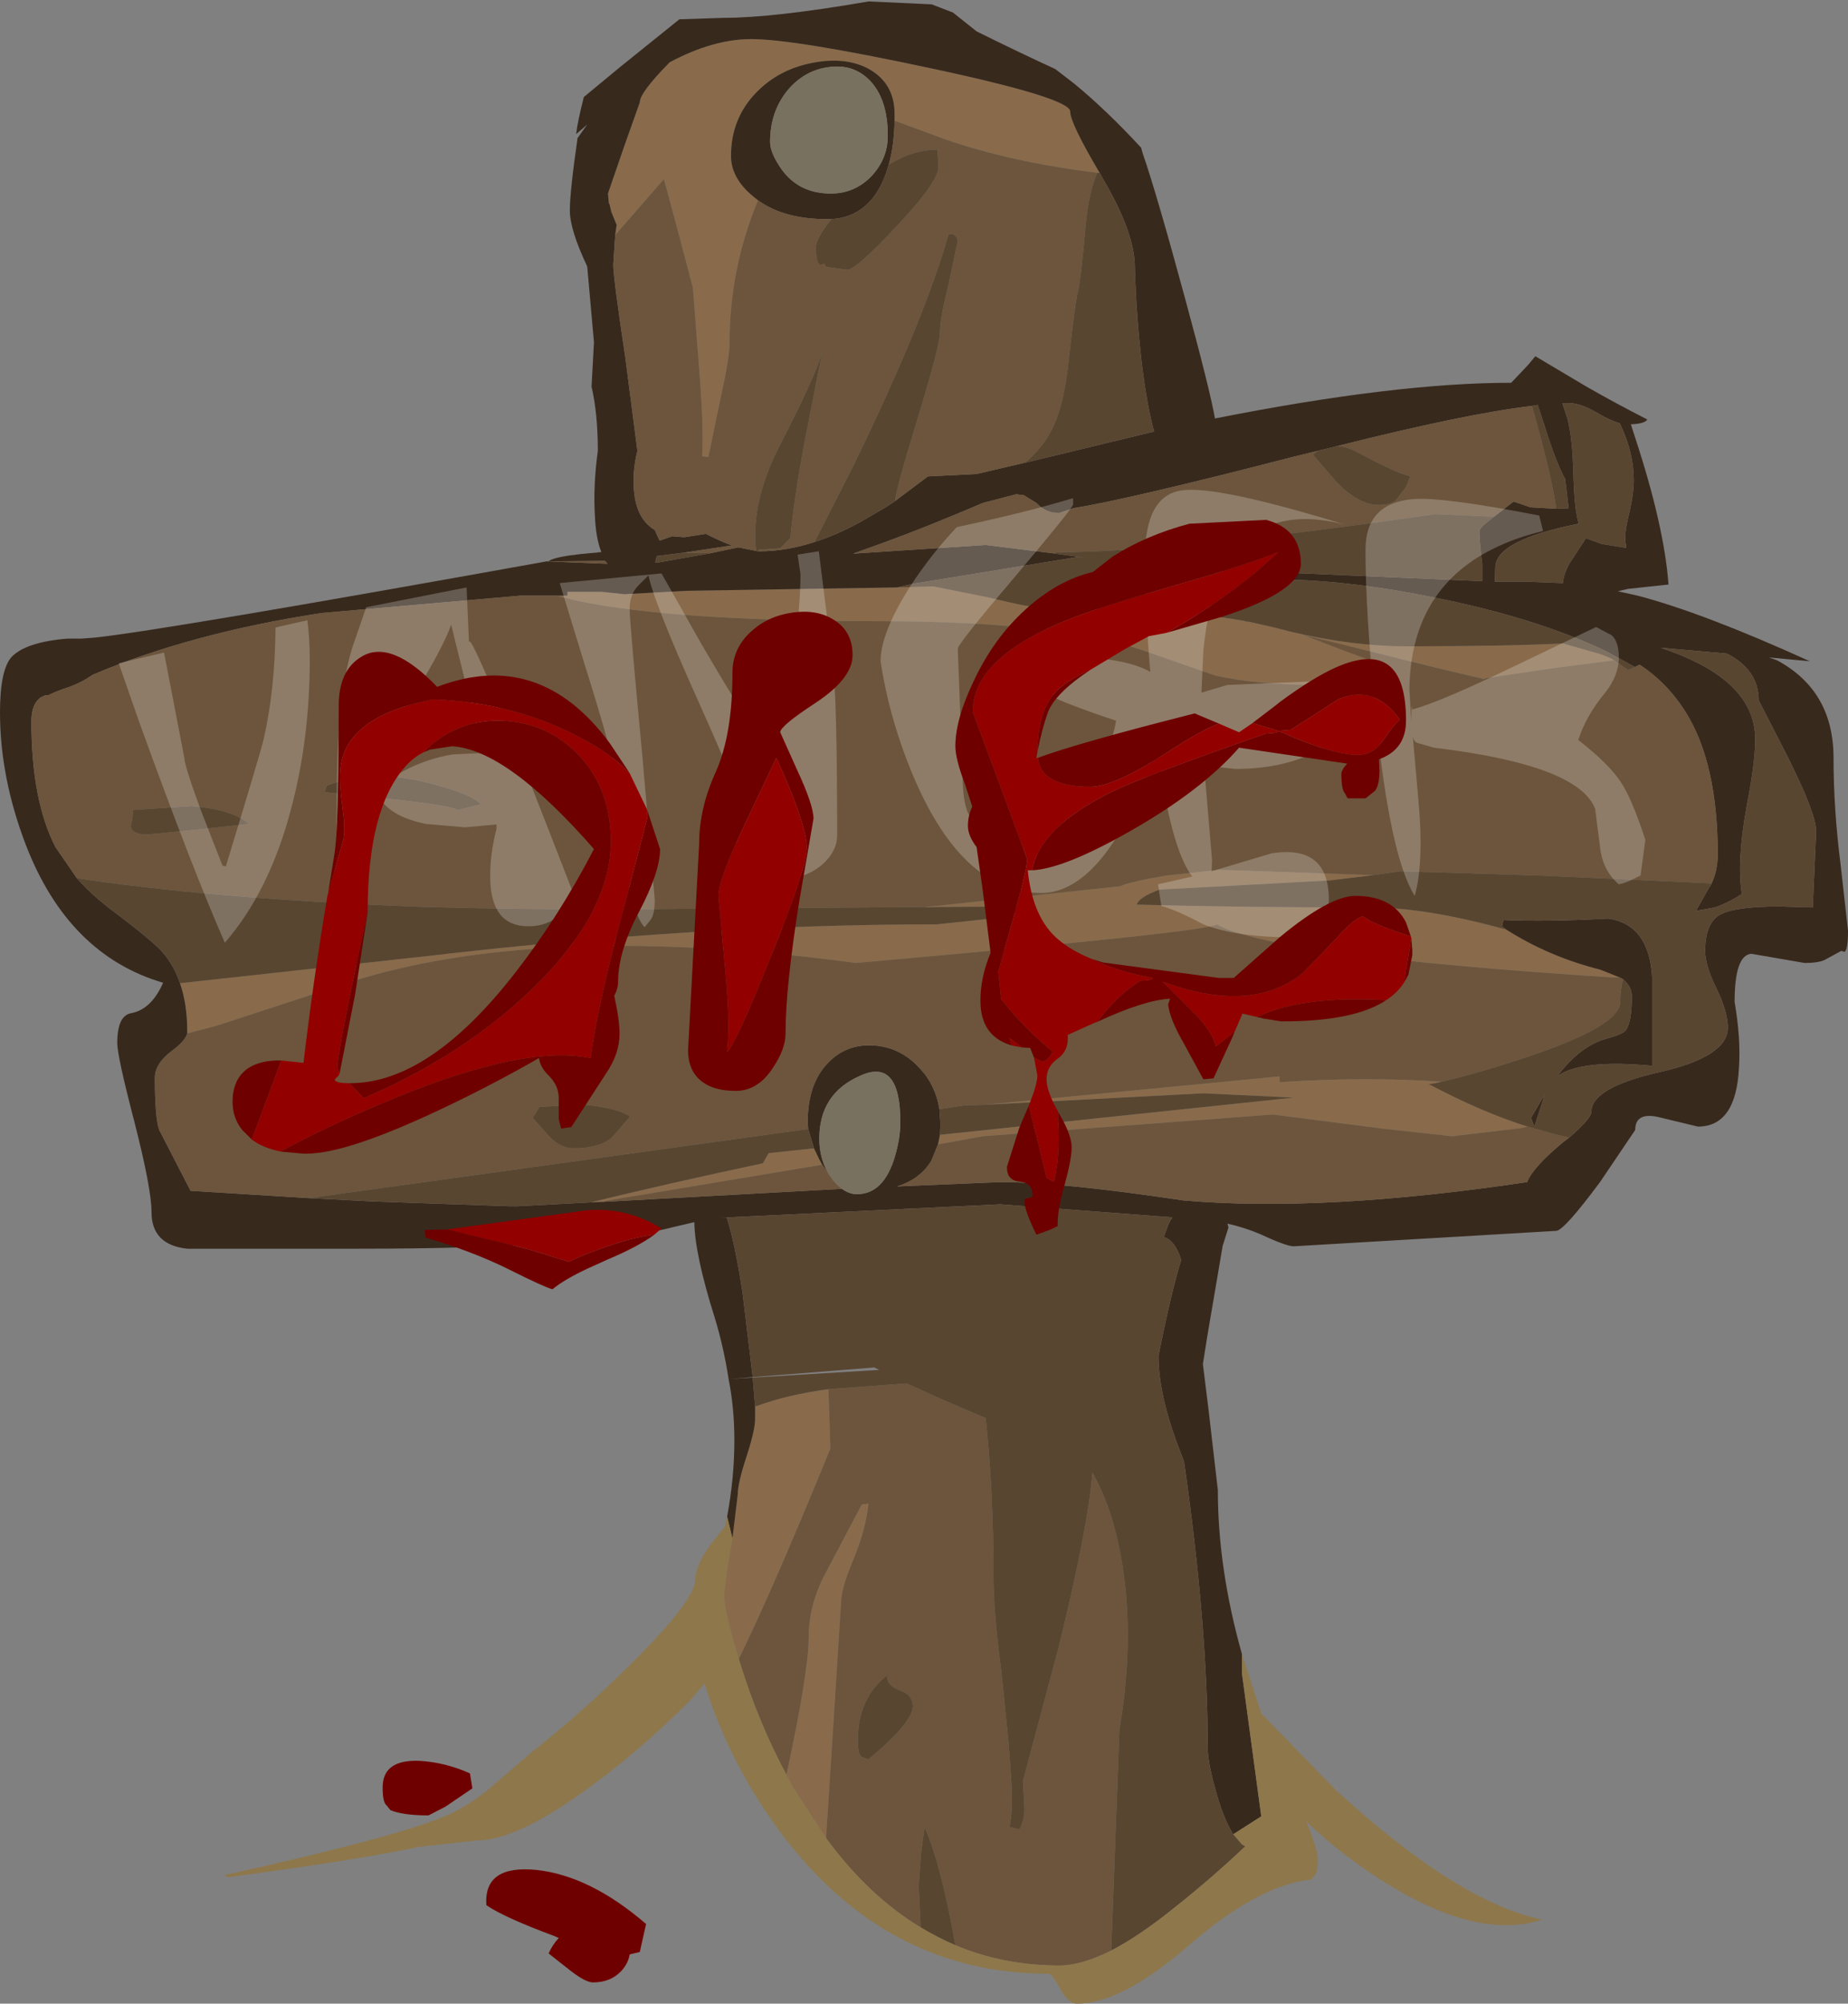 <?xml version="1.0" encoding="UTF-8" standalone="no"?>
<svg xmlns:ffdec="https://www.free-decompiler.com/flash" xmlns:xlink="http://www.w3.org/1999/xlink" ffdec:objectType="frame" height="207.55px" width="191.5px" xmlns="http://www.w3.org/2000/svg">
  <rect width="100%" height="100%" fill="#808080" stroke="none"/>
  <g transform="matrix(1.0, 0.0, 0.0, 1.0, 37.05, 113.5)">
    <use ffdec:characterId="317" height="207.55" transform="matrix(1.0, 0.0, 0.0, 1.0, -37.05, -113.5)" width="191.5" xlink:href="#shape0"/>
    <use ffdec:characterId="319" height="151.8" transform="matrix(1.0, 0.0, 0.0, 1.0, -12.95, -59.95)" width="122.25" xlink:href="#sprite0"/>
  </g>
  <defs>
    <g id="shape0" transform="matrix(1.0, 0.0, 0.0, 1.0, 37.05, 113.5)">
      <path d="M26.7 -89.15 L26.85 -90.2 26.3 -91.55 26.1 -92.4 26.05 -92.4 25.95 -93.45 27.6 -98.25 29.25 -102.9 Q29.25 -103.9 32.3 -107.0 L32.35 -107.05 Q36.85 -109.45 40.8 -109.45 45.25 -109.45 59.3 -106.45 73.85 -103.35 73.85 -101.95 73.85 -100.75 76.9 -95.6 L76.65 -95.6 Q67.75 -96.7 60.95 -99.05 L55.65 -101.0 55.65 -101.7 Q55.65 -104.85 53.0 -106.35 50.6 -107.65 47.2 -107.0 43.7 -106.35 41.35 -103.95 38.7 -101.25 38.7 -97.35 38.7 -95.05 41.0 -93.15 L41.5 -92.75 Q38.55 -85.65 38.55 -77.95 38.55 -76.45 37.65 -72.4 L36.35 -66.15 35.7 -66.25 Q35.9 -69.35 35.35 -75.95 L34.75 -83.7 32.75 -91.25 31.75 -94.95 31.05 -94.15 26.7 -89.15 M55.9 -52.65 L55.8 -52.65 57.6 -52.7 59.35 -52.75 59.7 -52.75 65.45 -51.6 Q69.9 -50.5 71.25 -50.5 84.35 -50.5 91.8 -49.2 L92.2 -49.1 92.35 -49.1 95.0 -48.5 96.75 -48.05 Q103.15 -46.55 108.65 -46.55 119.05 -46.55 124.9 -46.85 L128.75 -45.75 129.05 -45.65 130.0 -45.25 130.2 -45.1 124.0 -44.3 123.65 -44.25 116.9 -43.25 116.7 -43.15 112.95 -44.05 112.7 -44.1 99.0 -47.5 98.3 -47.65 97.95 -47.75 Q102.1 -46.1 106.75 -44.45 106.5 -43.65 103.95 -43.1 L99.6 -42.55 Q93.0 -42.55 88.8 -43.55 L82.2 -45.85 Q73.1 -49.15 54.25 -49.15 31.05 -49.15 21.35 -51.6 L20.65 -51.8 21.75 -51.8 21.75 -52.2 25.25 -52.2 27.65 -51.95 34.15 -52.3 55.9 -52.65 M59.0 -19.55 L79.05 -21.7 Q79.95 -22.15 83.75 -22.8 L89.3 -23.4 105.25 -22.85 104.5 -22.75 100.75 -22.3 83.1 -21.35 Q80.95 -20.55 80.75 -19.8 91.0 -19.5 104.95 -19.5 110.75 -19.5 119.05 -17.2 123.45 -14.4 128.8 -13.05 L130.8 -12.25 130.0 -12.25 Q94.6 -14.55 89.05 -17.75 87.95 -16.95 51.65 -13.75 19.85 -18.0 0.1 -12.05 L-14.6 -7.25 -17.65 -6.45 -17.65 -6.7 Q-17.65 -9.5 -18.4 -11.65 L7.55 -14.5 Q35.45 -17.75 60.05 -17.75 L65.7 -18.35 Q69.55 -19.1 69.55 -19.6 L68.5 -19.6 60.15 -19.55 58.8 -19.5 59.0 -19.55 M64.85 0.95 L95.55 -2.0 95.55 -1.4 Q104.4 -2.0 112.35 -1.45 L111.7 -1.3 111.0 -1.2 Q116.6 1.75 121.25 3.2 L120.65 3.35 113.4 4.2 106.15 3.4 94.85 1.95 64.8 4.2 60.15 5.05 60.35 4.05 97.0 0.2 87.65 -0.25 64.85 0.95 M41.2 32.2 Q44.6 30.95 48.8 30.4 L49.0 36.55 Q43.0 51.25 39.5 58.35 38.0 53.45 38.0 51.85 38.0 50.7 38.7 46.6 L38.85 45.85 39.4 41.3 Q39.4 40.15 40.3 37.4 41.2 34.65 41.2 33.45 L41.2 32.2 M25.35 11.0 L24.15 11.05 Q31.9 9.15 42.0 7.0 L42.6 5.95 47.3 5.45 47.85 6.6 48.15 7.15 25.95 10.85 25.35 11.0 M44.45 70.35 Q46.75 59.6 46.75 56.15 46.75 52.7 48.5 49.45 L52.25 42.35 52.95 42.25 Q52.65 45.05 51.3 48.25 50.1 51.1 50.1 52.6 L49.15 67.6 48.55 76.9 45.25 71.85 45.15 71.7 44.6 70.65 44.45 70.35" fill="#896b4b" fill-rule="evenodd" stroke="none"/>
      <path d="M25.25 -56.35 Q24.7 -57.75 24.6 -60.0 24.4 -63.1 24.9 -66.8 24.9 -70.65 24.25 -73.45 L24.5 -78.05 23.8 -85.9 Q22.0 -89.7 22.0 -91.7 22.0 -93.65 22.8 -99.2 L23.8 -100.6 22.65 -99.6 Q22.8 -100.9 23.45 -103.45 L27.2 -106.55 33.35 -111.5 37.9 -111.65 Q43.1 -111.65 52.95 -113.35 L59.5 -113.05 61.7 -112.2 64.15 -110.25 Q68.8 -107.95 72.3 -106.35 L74.25 -104.85 Q77.6 -102.1 81.2 -98.2 L81.35 -97.65 Q82.75 -93.65 85.75 -82.6 88.35 -73.05 88.85 -70.15 107.5 -73.85 119.55 -73.85 L121.3 -75.7 122.05 -76.6 127.35 -73.45 Q130.5 -71.65 133.65 -70.05 133.4 -69.6 131.95 -69.55 L132.35 -68.3 Q135.4 -59.05 135.85 -52.95 L131.65 -52.5 130.6 -52.25 132.65 -51.8 Q139.5 -50.0 150.5 -45.0 L146.25 -45.4 147.1 -45.1 Q152.95 -41.95 152.95 -35.0 152.95 -29.65 153.7 -23.8 L154.45 -17.1 Q154.45 -15.15 154.1 -14.9 L153.75 -15.0 152.1 -14.1 Q151.45 -13.75 149.95 -13.75 L144.45 -14.7 Q142.7 -14.6 142.7 -9.7 143.35 -5.95 143.15 -2.9 142.85 3.2 138.9 3.2 L134.75 2.2 Q132.4 1.7 132.4 3.55 L128.75 8.95 Q125.0 14.0 124.2 14.0 L110.6 14.8 97.0 15.6 Q96.25 15.6 93.45 14.3 91.9 13.65 90.15 13.25 L90.25 13.65 89.65 15.55 88.05 24.95 87.6 27.8 88.2 32.65 89.15 40.85 Q89.15 49.0 91.65 57.85 L91.65 59.85 93.65 74.65 90.75 76.5 Q89.9 75.2 89.15 72.75 88.1 69.2 88.1 67.55 88.1 55.0 85.65 37.9 L84.85 35.8 Q83.0 30.7 83.0 26.95 84.25 20.65 85.35 17.0 84.7 14.95 83.55 14.65 L83.85 13.8 Q84.1 13.05 84.45 12.6 L66.6 11.25 37.45 12.65 38.25 12.6 Q39.1 15.2 39.9 20.45 L40.95 29.15 38.45 29.35 40.95 29.2 41.2 32.2 41.2 33.45 Q41.2 34.65 40.3 37.4 39.4 40.15 39.4 41.3 L38.85 45.85 38.3 43.6 Q39.05 39.55 39.05 35.7 39.05 32.35 38.45 29.35 37.95 26.05 37.0 22.95 34.95 16.45 34.9 13.1 L32.75 13.6 Q24.2 15.85 0.0 15.85 L-17.65 15.85 Q-21.35 15.45 -21.35 12.05 -21.35 9.65 -23.1 2.8 -24.9 -4.1 -24.9 -5.45 -24.9 -8.3 -23.45 -8.55 -21.35 -8.95 -20.15 -11.7 -30.0 -14.6 -34.4 -26.05 -37.05 -33.0 -37.05 -39.7 -37.05 -44.1 -35.85 -45.45 -34.35 -47.0 -30.05 -47.35 L-28.6 -47.35 -27.25 -47.45 Q-19.85 -48.25 19.6 -55.35 L25.9 -55.1 25.65 -55.4 19.8 -55.35 19.85 -55.4 Q20.4 -55.8 23.05 -56.1 L24.65 -56.25 25.25 -56.3 25.25 -56.35 M76.9 -95.6 Q73.85 -100.75 73.85 -101.95 73.85 -103.35 59.3 -106.45 45.25 -109.45 40.8 -109.45 36.85 -109.45 32.35 -107.05 L32.3 -107.0 Q29.25 -103.9 29.25 -102.9 L27.6 -98.25 25.95 -93.45 26.05 -92.4 26.1 -92.4 26.3 -91.55 26.85 -90.2 26.7 -89.15 26.5 -86.1 Q26.5 -84.75 27.75 -76.45 L29.0 -66.8 Q28.4 -64.4 28.7 -62.2 29.05 -59.65 30.8 -58.6 L31.3 -57.5 32.6 -57.95 33.85 -57.85 36.1 -58.2 Q37.55 -57.45 38.8 -57.0 L33.8 -56.25 31.0 -55.9 30.85 -55.25 31.25 -55.25 36.6 -56.2 39.45 -56.8 41.5 -56.4 41.7 -56.4 Q44.4 -56.4 47.35 -57.35 49.7 -58.1 52.15 -59.45 L54.8 -61.0 55.7 -61.6 59.1 -64.15 64.15 -64.4 70.35 -65.85 82.55 -68.8 Q81.85 -71.25 81.3 -75.6 80.7 -80.6 80.55 -85.8 80.55 -89.4 77.2 -95.05 L76.9 -95.6 M41.5 -92.75 L41.0 -93.15 Q38.7 -95.05 38.7 -97.35 38.7 -101.25 41.35 -103.95 43.7 -106.35 47.2 -107.0 50.6 -107.65 53.0 -106.35 55.65 -104.85 55.65 -101.7 L55.65 -101.0 Q55.6 -98.45 55.05 -96.45 L54.8 -95.65 Q53.2 -91.05 49.1 -90.8 L48.65 -90.8 Q44.2 -90.8 41.5 -92.75 M48.85 -106.55 Q46.4 -106.25 44.65 -104.25 42.75 -102.0 42.75 -98.8 42.75 -97.65 43.95 -95.95 45.75 -93.45 49.05 -93.45 51.55 -93.45 53.3 -95.3 54.95 -97.1 54.95 -99.45 54.95 -103.25 53.05 -105.2 51.35 -106.9 48.85 -106.55 M99.5 -66.8 L96.85 -66.15 Q80.0 -61.8 74.15 -60.85 L72.7 -60.35 Q71.35 -60.35 70.45 -61.3 L70.35 -61.4 69.45 -61.95 69.05 -62.2 68.25 -62.3 64.8 -61.4 Q58.95 -58.9 54.55 -57.3 L51.35 -56.15 65.1 -57.05 71.95 -56.2 73.05 -56.05 75.25 -55.75 74.6 -55.8 57.7 -53.05 55.9 -52.65 34.15 -52.3 27.65 -51.95 25.25 -52.2 21.75 -52.2 21.75 -51.8 20.65 -51.8 16.9 -51.8 -3.7 -50.0 Q-17.2 -47.95 -27.45 -43.6 -28.8 -42.65 -30.45 -42.15 L-31.25 -41.85 -32.15 -41.45 -32.3 -41.5 -32.85 -41.25 Q-33.8 -40.55 -33.8 -38.8 -33.8 -30.6 -31.3 -25.75 L-29.1 -22.55 Q-27.7 -20.95 -25.7 -19.4 -21.1 -15.95 -20.15 -14.8 -19.0 -13.45 -18.4 -11.65 -17.65 -9.5 -17.65 -6.7 L-17.65 -6.45 Q-17.85 -5.65 -19.3 -4.6 -21.0 -3.3 -21.0 -1.85 -21.0 2.3 -20.55 3.55 L-17.3 9.85 -5.2 10.6 1.55 10.95 15.75 11.45 16.6 11.45 24.15 11.05 25.35 11.0 50.2 9.65 Q50.95 10.2 51.75 10.2 54.55 10.2 55.7 6.25 56.25 4.35 56.25 2.75 56.25 -4.0 52.05 -2.05 47.85 -0.2 47.85 4.45 47.85 6.4 48.75 8.0 L48.15 7.15 47.85 6.6 47.3 5.45 46.7 3.45 46.65 2.75 Q46.65 -1.3 48.8 -3.45 50.7 -5.4 53.55 -5.2 56.3 -5.0 58.25 -2.85 59.9 -1.1 60.3 1.4 L60.4 2.95 60.35 4.05 60.15 5.05 59.45 6.75 Q58.3 8.65 55.9 9.4 L66.6 8.95 Q72.9 8.95 85.6 10.85 100.05 12.1 121.2 8.95 121.8 7.4 124.95 4.8 L125.55 4.35 Q127.85 2.35 127.85 1.7 127.85 -0.85 134.95 -2.45 142.0 -4.05 142.0 -7.05 142.0 -8.25 141.3 -10.05 L140.85 -11.05 Q139.65 -13.45 139.65 -15.0 139.65 -17.8 141.1 -18.7 142.6 -19.6 147.35 -19.6 L150.8 -19.5 151.15 -27.4 Q151.15 -29.2 148.2 -35.1 L145.2 -40.95 Q145.2 -44.1 141.9 -45.8 L135.05 -46.4 Q143.95 -43.45 144.75 -38.05 145.1 -35.85 143.95 -30.0 142.9 -24.2 143.45 -20.9 142.1 -20.0 140.65 -19.5 L138.7 -19.15 140.05 -21.55 140.2 -21.75 Q140.95 -23.2 140.95 -25.0 140.95 -34.4 137.65 -39.7 135.75 -42.75 132.85 -44.65 L132.45 -44.45 132.4 -44.4 129.35 -46.05 Q122.05 -49.55 111.1 -51.7 103.05 -53.3 96.65 -53.45 L95.9 -54.2 96.85 -54.15 116.55 -53.3 116.55 -55.1 Q116.25 -57.4 116.25 -58.45 116.25 -58.8 117.1 -59.45 L117.8 -60.0 119.8 -61.55 121.55 -60.95 124.2 -60.8 125.5 -60.85 125.15 -63.85 Q124.15 -65.7 123.05 -69.25 L122.3 -71.55 121.7 -71.45 Q114.85 -70.65 101.55 -67.3 L99.5 -66.8 M130.8 -12.25 L128.8 -13.05 Q123.45 -14.4 119.05 -17.2 L118.6 -17.55 118.75 -18.2 Q123.1 -18.0 129.6 -18.35 133.8 -17.75 134.15 -12.35 L134.15 -11.9 134.15 -3.1 Q126.75 -3.8 124.3 -2.0 126.75 -5.2 129.4 -5.9 131.05 -6.35 131.4 -6.75 132.05 -7.55 132.05 -10.3 132.05 -11.3 131.15 -12.05 L130.8 -12.25 M125.45 -71.75 L124.85 -71.75 125.4 -70.05 Q125.9 -68.1 126.0 -64.25 126.1 -60.65 126.55 -59.25 117.9 -57.55 117.9 -54.7 L117.85 -53.25 121.0 -53.25 124.9 -53.1 Q125.0 -54.1 125.6 -55.15 L127.3 -57.75 128.95 -57.15 131.45 -56.75 131.45 -57.05 Q131.2 -57.85 131.65 -59.8 132.25 -62.2 132.25 -63.75 132.25 -66.65 130.8 -69.65 129.8 -69.95 128.6 -70.65 126.8 -71.75 125.45 -71.75 M122.7 0.9 L121.95 3.2 121.6 2.3 123.0 -0.1 122.7 0.9" fill="#38291d" fill-rule="evenodd" stroke="none"/>
      <path d="M48.85 -106.55 Q51.35 -106.9 53.05 -105.2 54.95 -103.25 54.95 -99.45 54.95 -97.1 53.3 -95.3 51.55 -93.45 49.05 -93.45 45.75 -93.45 43.95 -95.95 42.75 -97.65 42.75 -98.8 42.75 -102.0 44.65 -104.25 46.4 -106.25 48.85 -106.55 M48.75 8.0 Q47.85 6.4 47.85 4.45 47.85 -0.2 52.05 -2.05 56.25 -4.0 56.25 2.75 56.25 4.35 55.7 6.25 54.55 10.2 51.75 10.2 50.95 10.2 50.2 9.65 49.6 9.25 49.05 8.45 L48.75 8.0" fill="#797160" fill-rule="evenodd" stroke="none"/>
      <path d="M19.6 -55.35 L19.85 -55.4 19.8 -55.35 25.65 -55.4 25.9 -55.1 19.6 -55.35 M24.65 -56.25 L25.25 -56.35 25.25 -56.3 24.65 -56.25 M26.7 -89.15 L31.05 -94.15 31.75 -94.95 32.75 -91.25 34.75 -83.7 35.35 -75.95 Q35.9 -69.35 35.7 -66.25 L36.35 -66.15 37.65 -72.4 Q38.55 -76.45 38.55 -77.95 38.55 -85.65 41.5 -92.75 44.2 -90.8 48.65 -90.8 L49.1 -90.8 Q47.5 -88.8 47.5 -87.9 47.5 -86.25 47.95 -86.05 L48.4 -86.2 Q48.35 -86.05 48.6 -85.85 L50.75 -85.55 Q51.65 -85.55 55.85 -90.05 60.2 -94.65 60.2 -96.2 L60.1 -98.0 Q57.55 -98.0 55.05 -96.45 55.6 -98.45 55.65 -101.0 L60.95 -99.05 Q67.75 -96.7 76.65 -95.6 75.75 -93.5 75.45 -90.15 74.95 -84.45 74.65 -83.3 74.3 -81.75 73.7 -76.25 73.25 -71.9 72.2 -69.55 71.2 -67.25 69.15 -65.55 L70.35 -65.85 64.15 -64.4 59.1 -64.15 55.7 -61.6 Q55.85 -63.0 58.0 -70.0 60.35 -77.7 60.35 -79.0 60.35 -80.45 61.15 -83.6 L62.2 -88.55 Q62.05 -89.35 61.25 -89.25 58.75 -80.4 51.4 -65.3 L47.35 -57.35 Q44.4 -56.4 41.7 -56.4 L41.5 -56.4 39.45 -56.8 36.6 -56.2 33.8 -56.25 38.8 -57.0 Q37.55 -57.45 36.1 -58.2 L33.85 -57.85 32.6 -57.95 31.3 -57.5 30.8 -58.6 Q29.05 -59.65 28.7 -62.2 28.4 -64.4 29.0 -66.8 L27.75 -76.45 Q26.5 -84.75 26.5 -86.1 L26.7 -89.15 M41.5 -56.4 L41.6 -56.55 43.8 -56.7 44.85 -57.75 Q45.2 -61.7 46.35 -67.85 L48.15 -77.0 Q47.4 -74.45 43.85 -67.55 41.2 -62.5 41.2 -58.0 41.2 -56.75 41.35 -56.4 L41.5 -56.4 M71.95 -56.2 L65.1 -57.05 51.35 -56.15 54.55 -57.3 Q58.95 -58.9 64.8 -61.4 L68.25 -62.3 69.05 -62.2 69.45 -61.95 70.35 -61.4 70.45 -61.3 Q71.35 -60.35 72.7 -60.35 L74.15 -60.85 Q80.0 -61.8 96.85 -66.15 L99.5 -66.8 99.0 -66.4 101.55 -63.45 Q103.8 -61.2 105.8 -61.2 107.25 -61.2 107.7 -61.8 L108.65 -63.05 109.1 -64.2 Q108.15 -64.25 103.9 -66.5 102.6 -67.25 101.55 -67.3 114.85 -70.65 121.7 -71.45 123.9 -63.6 124.2 -60.8 L121.55 -60.95 119.8 -61.55 117.8 -60.0 117.3 -60.0 111.7 -60.25 Q84.4 -56.3 72.55 -56.3 L71.95 -56.2 M130.2 -45.1 L131.65 -44.1 132.4 -44.4 132.45 -44.45 132.85 -44.65 Q135.75 -42.75 137.65 -39.7 140.95 -34.4 140.95 -25.0 140.95 -23.2 140.2 -21.75 L140.3 -22.0 122.65 -22.8 108.05 -23.25 105.25 -22.85 89.3 -23.4 83.75 -22.8 Q79.95 -22.15 79.05 -21.7 L59.0 -19.55 26.45 -19.3 Q15.45 -19.3 7.0 -19.55 -13.45 -20.3 -27.9 -22.35 L-29.1 -22.55 -31.3 -25.75 Q-33.8 -30.6 -33.8 -38.8 -33.8 -40.55 -32.85 -41.25 L-32.3 -41.5 -32.15 -41.45 -31.25 -41.85 -30.45 -42.15 Q-28.8 -42.65 -27.45 -43.6 -17.2 -47.95 -3.7 -50.0 L16.9 -51.8 20.65 -51.8 21.35 -51.6 Q31.05 -49.15 54.25 -49.15 73.1 -49.15 82.2 -45.85 L88.8 -43.55 Q93.0 -42.55 99.6 -42.55 L103.95 -43.1 Q106.5 -43.65 106.75 -44.45 102.1 -46.1 97.95 -47.75 L98.3 -47.65 99.0 -47.5 112.7 -44.1 112.95 -44.05 116.45 -43.15 116.7 -43.15 116.9 -43.25 123.65 -44.25 124.0 -44.3 130.2 -45.1 M12.8 -30.2 Q11.75 -31.3 7.15 -32.45 1.2 -33.9 -3.2 -32.1 L-3.4 -31.45 3.25 -30.75 Q9.15 -30.15 10.45 -29.6 L12.8 -30.2 M-17.65 -6.45 L-14.6 -7.25 0.1 -12.05 Q19.85 -18.0 51.65 -13.75 87.95 -16.95 89.05 -17.75 94.6 -14.55 130.0 -12.25 L130.8 -12.25 131.15 -12.05 Q130.85 -11.05 130.85 -9.7 130.85 -7.25 121.3 -4.05 116.4 -2.4 112.35 -1.45 104.4 -2.0 95.55 -1.4 L95.55 -2.0 64.85 0.95 62.9 1.0 60.3 1.4 Q59.9 -1.1 58.25 -2.85 56.3 -5.0 53.55 -5.2 50.7 -5.4 48.8 -3.45 46.65 -1.3 46.65 2.75 L46.7 3.45 -4.65 10.55 -5.2 10.6 -17.3 9.85 -20.55 3.55 Q-21.0 2.3 -21.0 -1.85 -21.0 -3.3 -19.3 -4.6 -17.85 -5.65 -17.65 -6.45 M125.55 4.35 L124.95 4.8 Q121.8 7.4 121.2 8.95 100.05 12.1 85.6 10.85 72.9 8.95 66.6 8.95 L55.9 9.4 Q58.3 8.65 59.45 6.75 L60.15 5.05 64.8 4.2 94.85 1.95 106.15 3.4 113.4 4.2 120.65 3.35 121.25 3.2 124.1 4.0 125.55 4.35 M48.8 30.4 L56.9 29.8 60.65 31.5 65.1 33.4 Q65.9 41.15 65.9 49.75 65.9 53.5 66.7 59.5 L67.45 66.85 67.75 71.05 Q67.95 73.95 67.55 75.75 L68.6 76.0 Q69.15 74.95 69.1 73.75 L68.95 71.0 72.6 57.35 Q75.7 44.8 76.15 39.05 78.0 42.3 78.9 46.7 80.7 55.3 78.95 65.65 L78.1 88.55 Q75.0 90.1 72.75 90.1 66.95 90.1 61.95 88.0 60.45 79.5 58.75 75.75 L58.75 75.85 58.4 78.45 58.15 81.8 58.35 86.15 Q52.95 82.9 48.55 76.9 L49.15 67.6 50.1 52.6 Q50.1 51.1 51.3 48.25 52.65 45.05 52.95 42.25 L52.25 42.35 48.5 49.45 Q46.75 52.7 46.75 56.15 46.75 59.6 44.45 70.35 41.55 64.95 39.65 58.8 L39.5 58.35 Q43.0 51.25 49.0 36.55 L48.8 30.4 M48.75 8.0 L49.05 8.45 Q49.6 9.25 50.2 9.65 L25.35 11.0 25.95 10.85 48.15 7.15 48.75 8.0 M23.7 0.95 L18.85 1.15 18.15 2.3 19.8 4.15 Q21.0 5.45 22.4 5.45 25.0 5.45 26.35 4.35 L28.25 2.15 Q27.0 1.3 23.7 0.95 M54.85 60.05 Q51.85 62.45 51.85 66.7 51.85 68.2 52.2 68.45 52.4 68.6 52.95 68.75 57.55 64.9 57.55 63.25 57.55 62.05 56.2 61.6 54.85 61.1 54.85 60.05 M-11.25 -28.15 Q-12.9 -29.65 -17.25 -30.0 L-23.25 -29.6 -23.35 -28.65 -23.5 -27.85 Q-23.3 -27.05 -21.85 -27.05 L-16.75 -27.55 -11.25 -28.15" fill="#6c553c" fill-rule="evenodd" stroke="none"/>
      <path d="M76.65 -95.6 L76.9 -95.6 77.2 -95.05 Q80.55 -89.4 80.55 -85.8 80.7 -80.6 81.3 -75.6 81.85 -71.25 82.55 -68.8 L70.35 -65.85 69.15 -65.55 Q71.2 -67.25 72.2 -69.55 73.25 -71.9 73.7 -76.25 74.3 -81.75 74.65 -83.3 74.95 -84.45 75.45 -90.15 75.75 -93.5 76.65 -95.6 M55.7 -61.6 L54.8 -61.0 52.15 -59.45 Q49.7 -58.1 47.35 -57.35 L51.4 -65.3 Q58.75 -80.4 61.25 -89.25 62.05 -89.35 62.2 -88.55 L61.15 -83.6 Q60.35 -80.45 60.35 -79.0 60.35 -77.7 58.0 -70.0 55.85 -63.0 55.7 -61.6 M36.6 -56.2 L31.25 -55.25 30.85 -55.25 31.0 -55.9 33.8 -56.25 36.6 -56.2 M49.1 -90.8 Q53.2 -91.05 54.8 -95.65 L55.05 -96.45 Q57.55 -98.0 60.1 -98.0 L60.2 -96.2 Q60.2 -94.65 55.85 -90.05 51.65 -85.55 50.75 -85.55 L48.6 -85.85 Q48.35 -86.05 48.4 -86.2 L47.95 -86.05 Q47.5 -86.25 47.5 -87.9 47.5 -88.8 49.1 -90.8 M41.5 -56.4 L41.35 -56.4 Q41.2 -56.75 41.2 -58.0 41.2 -62.5 43.85 -67.55 47.4 -74.45 48.15 -77.0 L46.35 -67.85 Q45.2 -61.7 44.85 -57.75 L43.8 -56.7 41.6 -56.55 41.5 -56.4 M71.95 -56.2 L72.55 -56.3 Q84.4 -56.3 111.7 -60.25 L117.3 -60.0 117.8 -60.0 117.1 -59.45 Q116.25 -58.8 116.25 -58.45 116.25 -57.4 116.55 -55.1 L116.55 -53.3 96.85 -54.15 95.9 -54.2 96.65 -53.45 Q103.05 -53.3 111.1 -51.7 122.05 -49.55 129.35 -46.05 L132.4 -44.4 131.65 -44.1 130.2 -45.1 130.0 -45.25 129.05 -45.65 128.75 -45.75 124.9 -46.85 Q119.05 -46.55 108.65 -46.55 103.15 -46.55 96.75 -48.05 L95.0 -48.5 92.35 -49.1 92.2 -49.1 91.8 -49.2 Q84.35 -50.5 71.25 -50.5 69.9 -50.5 65.45 -51.6 L59.7 -52.75 59.35 -52.75 57.6 -52.7 55.8 -52.65 55.9 -52.65 57.7 -53.05 74.6 -55.8 75.25 -55.75 73.05 -56.05 71.95 -56.2 M124.2 -60.8 Q123.9 -63.6 121.7 -71.45 L122.3 -71.55 123.05 -69.25 Q124.15 -65.7 125.15 -63.85 L125.5 -60.85 124.2 -60.8 M101.55 -67.3 Q102.6 -67.25 103.9 -66.5 108.15 -64.25 109.1 -64.2 L108.65 -63.05 107.7 -61.8 Q107.25 -61.2 105.8 -61.2 103.8 -61.2 101.55 -63.45 L99.0 -66.4 99.5 -66.8 101.55 -67.3 M112.95 -44.05 L116.7 -43.15 116.45 -43.15 112.95 -44.05 M-29.1 -22.55 L-27.9 -22.35 Q-13.45 -20.3 7.0 -19.55 15.45 -19.3 26.45 -19.3 L59.0 -19.55 58.8 -19.5 60.15 -19.55 68.5 -19.6 69.55 -19.6 Q69.55 -19.1 65.7 -18.35 L60.05 -17.75 Q35.45 -17.75 7.55 -14.5 L-18.4 -11.65 Q-19.0 -13.45 -20.15 -14.8 -21.1 -15.95 -25.7 -19.4 -27.7 -20.95 -29.1 -22.55 M105.25 -22.85 L108.05 -23.25 122.65 -22.8 140.3 -22.0 140.2 -21.75 140.05 -21.55 138.7 -19.15 140.65 -19.5 Q142.1 -20.0 143.45 -20.9 142.9 -24.2 143.95 -30.0 145.1 -35.85 144.75 -38.05 143.95 -43.45 135.05 -46.4 L141.9 -45.8 Q145.2 -44.1 145.2 -40.95 L148.2 -35.1 Q151.15 -29.2 151.15 -27.4 L150.8 -19.5 147.35 -19.6 Q142.6 -19.6 141.1 -18.7 139.65 -17.8 139.65 -15.0 139.65 -13.45 140.85 -11.05 L141.3 -10.05 Q142.0 -8.25 142.0 -7.05 142.0 -4.05 134.95 -2.45 127.85 -0.85 127.85 1.7 127.85 2.35 125.55 4.35 L124.1 4.0 121.25 3.2 Q116.6 1.75 111.0 -1.2 L111.7 -1.3 112.35 -1.45 Q116.4 -2.4 121.3 -4.05 130.85 -7.25 130.85 -9.7 130.85 -11.05 131.15 -12.05 132.05 -11.3 132.05 -10.3 132.05 -7.55 131.4 -6.75 131.05 -6.35 129.4 -5.9 126.75 -5.2 124.3 -2.0 126.75 -3.8 134.15 -3.1 L134.15 -11.9 134.15 -12.35 Q133.8 -17.75 129.6 -18.35 123.1 -18.0 118.75 -18.2 L118.6 -17.55 119.05 -17.2 Q110.75 -19.5 104.95 -19.5 91.0 -19.5 80.75 -19.8 80.95 -20.55 83.1 -21.35 L100.75 -22.3 104.5 -22.75 105.25 -22.85 M12.8 -30.2 L10.45 -29.6 Q9.15 -30.15 3.25 -30.75 L-3.4 -31.45 -3.2 -32.1 Q1.2 -33.9 7.15 -32.45 11.75 -31.3 12.8 -30.2 M60.3 1.4 L62.9 1.0 64.85 0.95 87.65 -0.25 97.0 0.2 60.35 4.05 60.4 2.95 60.3 1.4 M125.45 -71.75 Q126.8 -71.75 128.6 -70.65 129.8 -69.95 130.8 -69.65 132.25 -66.65 132.25 -63.75 132.25 -62.2 131.65 -59.8 131.2 -57.85 131.45 -57.05 L131.45 -56.75 128.95 -57.15 127.3 -57.75 125.6 -55.15 Q125.0 -54.1 124.9 -53.1 L121.0 -53.25 117.85 -53.25 117.9 -54.7 Q117.9 -57.55 126.55 -59.25 126.1 -60.65 126.0 -64.25 125.9 -68.1 125.4 -70.05 L124.85 -71.75 125.45 -71.75 M122.7 0.9 L123.0 -0.1 121.6 2.3 121.95 3.2 122.7 0.9 M40.95 29.15 L39.9 20.45 Q39.1 15.2 38.25 12.6 L37.45 12.65 66.6 11.25 84.45 12.6 Q84.1 13.05 83.85 13.8 L83.55 14.65 Q84.7 14.95 85.35 17.0 84.25 20.65 83.0 26.95 83.0 30.7 84.85 35.8 L85.65 37.9 Q88.1 55.0 88.1 67.55 88.1 69.2 89.15 72.75 89.9 75.2 90.75 76.5 L91.65 77.55 92.0 77.75 Q88.4 81.15 84.6 84.15 81.0 87.05 78.1 88.55 L78.95 65.65 Q80.7 55.3 78.9 46.7 78.0 42.3 76.15 39.05 75.7 44.8 72.6 57.35 L68.95 71.0 69.1 73.75 Q69.15 74.95 68.6 76.0 L67.55 75.75 Q67.95 73.95 67.75 71.05 L67.45 66.85 66.7 59.5 Q65.9 53.5 65.9 49.75 65.9 41.15 65.1 33.4 L60.65 31.5 56.9 29.8 48.8 30.4 Q44.6 30.95 41.2 32.2 L40.95 29.2 54.05 28.4 53.55 28.15 40.95 29.15 M24.15 11.05 L16.6 11.45 15.75 11.45 1.55 10.95 -5.2 10.6 -4.65 10.55 46.7 3.45 47.3 5.45 42.6 5.95 42.0 7.0 Q31.9 9.15 24.15 11.05 M58.35 86.15 L58.15 81.8 58.4 78.45 58.75 75.85 58.75 75.75 Q60.45 79.5 61.95 88.0 60.1 87.2 58.35 86.15 M23.7 0.95 Q27.0 1.3 28.25 2.15 L26.35 4.35 Q25.0 5.45 22.4 5.45 21.0 5.45 19.8 4.15 L18.15 2.3 18.85 1.15 23.7 0.95 M54.85 60.05 Q54.85 61.1 56.2 61.6 57.55 62.05 57.55 63.25 57.55 64.9 52.95 68.75 52.4 68.6 52.2 68.45 51.85 68.2 51.85 66.7 51.85 62.45 54.85 60.05 M-11.25 -28.15 L-16.75 -27.55 -21.85 -27.05 Q-23.3 -27.05 -23.5 -27.85 L-23.35 -28.65 -23.25 -29.6 -17.25 -30.0 Q-12.9 -29.65 -11.25 -28.15" fill="#594631" fill-rule="evenodd" stroke="none"/>
      <path d="M91.65 57.85 L93.65 64.0 101.35 71.9 Q113.95 83.5 122.75 85.35 115.15 87.8 103.8 79.7 100.7 77.5 98.3 75.15 99.5 78.05 99.5 79.05 99.5 80.5 99.15 80.8 L98.8 81.2 Q93.35 81.75 86.15 88.0 79.2 94.05 74.55 94.05 73.65 94.05 72.8 92.5 72.0 90.95 71.6 90.95 54.2 90.95 43.1 75.3 39.2 69.8 36.8 63.4 L35.95 60.9 34.4 62.7 Q29.05 68.05 23.6 71.95 16.4 77.15 12.35 77.15 L6.4 77.8 Q0.1 79.15 -13.4 80.95 L-13.85 80.75 Q4.7 76.65 9.6 74.4 11.8 73.35 13.75 71.7 L18.05 68.0 Q23.45 63.75 28.65 58.55 35.0 52.2 35.0 50.1 35.0 48.75 36.5 46.6 L38.1 44.6 38.3 43.6 38.85 45.85 38.7 46.6 Q38.0 50.7 38.0 51.85 38.0 53.45 39.5 58.35 L39.65 58.8 Q41.55 64.95 44.45 70.35 L44.6 70.65 45.15 71.7 45.25 71.85 48.55 76.9 Q52.95 82.9 58.35 86.15 60.1 87.2 61.95 88.0 66.95 90.1 72.75 90.1 75.0 90.1 78.1 88.55 81.0 87.05 84.6 84.15 88.4 81.15 92.0 77.75 L91.65 77.55 90.75 76.5 93.65 74.65 91.65 59.85 91.65 57.85" fill="#8e774a" fill-rule="evenodd" stroke="none"/>
      <path d="M47.8 -56.4 L49.25 -44.8 Q49.7 -41.1 49.7 -27.0 49.7 -25.25 48.05 -23.85 46.25 -22.4 43.7 -22.4 39.55 -22.4 39.2 -26.25 39.0 -28.25 39.6 -30.45 39.6 -31.3 35.25 -41.0 30.7 -51.15 30.15 -53.9 L29.1 -52.85 Q28.2 -51.95 28.2 -50.4 28.2 -49.05 29.5 -35.35 L30.8 -20.3 Q30.8 -18.75 30.35 -18.2 L29.75 -17.45 Q28.4 -18.85 27.35 -25.8 26.5 -31.3 26.5 -33.95 26.5 -35.25 23.4 -45.1 L20.95 -53.1 31.5 -54.1 35.6 -46.85 Q41.15 -37.35 42.9 -35.3 45.9 -46.8 45.9 -54.05 L45.6 -56.05 47.8 -56.4 M0.9 -50.6 L11.3 -52.65 11.55 -46.95 Q11.6 -48.8 22.3 -21.1 22.3 -20.15 21.25 -19.0 19.85 -17.55 17.7 -17.55 13.85 -17.55 13.75 -22.45 13.7 -24.95 14.4 -27.65 L14.4 -28.1 11.15 -27.8 7.1 -28.15 Q3.15 -28.95 2.1 -31.2 2.45 -32.35 4.8 -33.65 7.15 -34.9 9.85 -35.35 L12.95 -35.5 12.35 -38.05 9.7 -48.8 Q8.95 -46.55 5.7 -41.25 2.95 -36.7 2.2 -32.65 L1.05 -24.65 Q0.1 -19.15 -2.1 -16.1 L-3.0 -16.5 Q-2.2 -20.3 -2.15 -31.5 -2.1 -41.6 -0.5 -46.55 L0.9 -50.6 M57.3 -52.8 Q59.45 -56.1 62.1 -58.9 69.2 -60.4 74.15 -61.9 L74.15 -61.25 Q74.15 -60.9 68.2 -53.85 62.2 -46.8 62.2 -46.3 L62.7 -33.3 Q62.7 -29.95 63.5 -28.9 64.9 -27.05 70.85 -24.9 71.85 -26.65 75.2 -31.4 78.2 -35.95 78.6 -38.85 76.15 -39.65 74.35 -40.35 70.9 -41.6 69.3 -43.05 69.7 -45.5 72.45 -45.5 79.4 -45.5 82.15 -43.9 81.6 -50.35 81.6 -55.75 81.6 -62.15 85.4 -62.7 89.0 -63.25 102.35 -59.15 89.3 -62.55 87.65 -46.15 L87.45 -41.75 90.15 -42.55 102.1 -43.05 Q102.1 -42.8 102.45 -42.0 L102.75 -39.75 Q102.75 -37.45 99.35 -35.65 95.85 -33.85 90.95 -33.85 L87.75 -34.2 87.8 -33.25 88.55 -24.4 88.5 -23.25 94.7 -25.1 Q100.65 -26.05 100.65 -20.3 100.65 -18.65 99.5 -17.45 98.4 -16.4 97.1 -16.4 91.1 -16.4 87.65 -17.75 84.85 -19.25 83.3 -19.65 L82.95 -21.9 86.5 -22.7 Q84.2 -25.7 82.9 -36.15 82.0 -33.1 80.15 -29.4 75.85 -21.0 70.85 -21.0 62.8 -21.0 57.7 -32.85 55.15 -38.8 54.2 -45.0 54.2 -47.95 57.3 -52.8 M122.85 -58.5 Q109.15 -55.15 109.0 -42.1 L109.2 -38.7 Q109.2 -41.0 109.3 -40.0 112.35 -40.85 120.0 -44.55 L128.35 -48.55 129.95 -47.7 Q130.7 -47.05 130.7 -45.4 130.7 -43.5 129.25 -41.7 127.3 -39.35 126.5 -36.85 129.7 -34.35 130.9 -32.5 132.05 -30.8 133.45 -26.5 L132.95 -22.8 132.2 -22.45 Q131.45 -22.05 130.7 -21.9 129.0 -23.35 128.75 -25.8 L128.25 -29.7 Q126.55 -34.25 111.55 -36.05 L109.8 -36.55 Q109.45 -36.7 109.35 -37.25 L109.9 -31.0 Q110.55 -24.25 109.55 -20.7 106.9 -24.95 105.45 -40.1 104.45 -50.2 104.45 -56.55 104.45 -61.4 109.4 -61.8 112.4 -62.05 122.45 -60.1 L122.85 -58.5 M-4.95 -45.15 Q-4.95 -37.05 -6.85 -29.85 -9.1 -21.2 -13.75 -15.85 -17.1 -23.45 -22.55 -38.5 L-24.75 -44.8 -20.05 -45.9 -17.95 -35.0 Q-17.95 -34.25 -16.25 -29.6 L-14.0 -23.85 -13.65 -23.75 Q-10.05 -35.55 -9.75 -36.85 -8.55 -42.0 -8.5 -48.5 L-5.2 -49.25 Q-4.95 -47.35 -4.95 -45.15" fill="#ffffff" fill-opacity="0.231" fill-rule="evenodd" stroke="none"/>
    </g>
    <g id="sprite0" transform="matrix(1.0, 0.0, 0.0, 1.0, 0.0, 0.0)">
      <use ffdec:characterId="318" height="151.8" transform="matrix(1.0, 0.0, 0.0, 1.0, 0.0, 0.0)" width="122.25" xlink:href="#shape1"/>
    </g>
    <g id="shape1" transform="matrix(1.0, 0.0, 0.0, 1.0, 0.0, 0.0)">
      <path d="M88.95 45.75 L90.2 46.15 102.2 47.75 102.75 47.75 103.2 47.75 103.75 47.75 108.55 43.5 Q113.7 39.25 116.35 39.25 120.2 39.25 121.6 42.0 L122.1 43.45 Q117.9 42.1 117.15 41.35 116.05 41.7 114.3 43.75 L110.85 47.3 Q105.55 51.5 96.4 48.15 L99.5 51.25 Q101.5 53.2 101.9 54.85 L103.85 53.3 103.65 53.8 103.4 54.35 101.65 58.15 100.6 58.25 98.5 54.4 Q97.1 51.95 96.95 50.5 L97.15 49.9 Q94.45 50.05 89.6 52.3 91.7 49.5 94.05 48.05 L94.7 48.0 Q95.35 47.95 95.35 47.75 91.65 47.1 88.95 45.75 M122.15 43.6 L122.25 44.85 122.25 45.0 122.25 45.4 121.85 47.4 121.4 48.2 122.15 43.6 M119.55 50.05 Q116.25 52.25 108.85 52.25 L108.65 52.25 106.8 51.95 106.4 51.85 106.3 51.85 106.2 51.8 106.95 51.45 Q111.45 49.6 119.55 50.05 M85.55 61.6 L85.65 61.8 Q86.95 64.0 86.95 65.3 86.95 66.55 86.2 69.25 85.45 71.85 85.5 73.45 L84.8 73.8 83.3 74.35 Q81.75 71.2 82.15 70.6 82.9 70.55 82.9 70.3 82.9 69.0 81.6 68.85 80.25 68.75 80.25 67.4 L80.25 67.3 81.5 63.35 81.85 62.5 82.5 61.0 83.35 64.3 84.35 68.45 85.1 68.85 Q85.6 67.05 85.6 64.3 L85.55 61.6 M83.05 56.0 L82.65 55.0 81.8 54.95 80.5 53.95 80.75 54.75 80.45 54.65 Q77.55 53.65 77.5 50.25 77.45 47.8 78.55 45.15 L77.7 38.4 77.1 34.2 Q76.2 33.0 76.2 32.0 76.2 30.95 76.65 30.0 L75.9 27.7 Q74.9 25.05 74.9 23.75 74.9 20.95 76.8 17.0 78.85 12.6 82.15 9.6 85.5 6.55 89.15 5.7 L91.2 4.1 Q94.65 1.9 99.15 0.7 L107.1 0.3 Q110.7 1.25 110.7 4.85 110.7 7.7 102.5 10.35 L96.8 12.0 Q103.5 8.25 108.35 3.65 105.1 4.95 98.3 6.9 90.85 9.05 88.0 10.1 76.7 14.2 76.7 20.2 L79.55 27.85 82.35 35.45 Q82.35 36.45 80.85 41.75 L79.35 47.1 79.65 49.95 79.9 50.25 Q81.95 52.85 85.0 55.4 L84.75 55.8 Q84.5 56.2 83.95 56.45 L83.05 56.0 M88.95 15.8 Q85.15 18.3 84.45 20.35 83.85 22.05 83.4 24.35 83.45 20.35 85.05 18.4 86.1 17.1 88.95 15.8 M83.45 24.95 Q87.65 23.4 99.7 20.35 L102.2 21.4 Q100.35 22.1 96.6 24.55 91.3 27.95 88.9 27.95 83.75 27.95 83.45 24.95 M105.7 21.35 L105.95 21.15 108.05 19.55 108.55 19.15 Q111.95 16.65 114.3 15.6 121.6 12.35 121.6 21.1 121.6 24.1 118.8 25.1 L118.85 26.25 Q118.85 27.85 118.35 28.4 L117.4 29.15 115.55 29.15 115.25 28.6 Q114.9 28.2 114.9 26.65 114.9 26.2 115.5 25.55 L104.3 23.9 Q100.4 28.35 93.0 32.55 86.15 36.45 82.85 36.6 83.65 32.15 91.05 28.5 94.25 26.9 107.05 22.45 L107.7 22.4 Q108.35 22.35 108.35 22.15 L105.7 21.35 M108.35 22.15 Q114.0 24.65 116.6 24.65 118.15 24.65 119.15 23.25 120.5 21.3 120.95 21.0 118.4 17.35 114.65 18.85 L109.65 22.05 108.35 22.15 M64.25 14.3 Q64.25 16.7 60.5 19.2 56.75 21.65 56.75 22.3 L58.5 26.2 Q60.2 29.85 60.2 31.25 L58.75 39.65 Q57.3 48.65 57.3 53.55 57.3 55.1 56.0 57.05 54.45 59.45 52.15 59.45 48.95 59.45 47.75 57.5 47.2 56.55 47.2 55.25 L48.35 33.85 Q48.35 30.15 50.1 26.35 51.8 22.5 51.8 16.15 51.8 13.6 53.75 11.85 55.5 10.25 58.05 9.9 60.55 9.55 62.3 10.65 64.25 11.85 64.25 14.3 M53.15 31.7 Q50.35 37.55 50.35 39.25 L51.0 46.35 Q51.6 52.3 51.25 55.4 52.2 54.5 55.75 45.6 59.5 36.4 59.5 34.25 59.5 31.9 56.35 24.95 L53.15 31.7 M9.9 39.0 L10.0 38.35 10.55 34.95 Q11.0 32.35 11.0 19.55 11.0 15.85 13.4 14.45 16.45 12.65 21.2 17.6 31.8 13.55 39.1 23.45 L40.7 25.85 41.25 26.7 41.2 26.65 Q39.4 24.6 35.9 22.8 29.05 19.2 20.8 18.9 11.9 20.6 11.2 25.85 11.0 27.25 11.4 30.15 11.75 32.7 11.4 33.7 L9.9 39.0 M42.95 30.3 L44.3 34.4 Q44.3 36.75 42.15 40.85 39.95 45.0 39.95 48.15 39.95 48.85 39.55 49.6 40.1 52.05 40.1 53.55 40.1 55.6 38.7 57.65 L35.1 63.2 34.05 63.35 33.8 62.4 33.8 60.2 Q33.8 58.9 32.75 57.85 31.9 57.05 31.75 56.05 29.25 57.5 26.05 59.15 12.75 65.95 7.7 65.95 L7.35 65.95 5.1 65.75 5.0 65.7 Q10.4 62.8 16.9 60.15 30.3 54.65 37.1 56.05 37.8 50.7 40.5 40.65 L43.0 31.1 42.95 30.3 M2.0 64.5 L1.0 63.5 Q0.0 62.25 0.0 60.6 0.0 58.25 1.55 57.15 2.85 56.25 5.05 56.3 L2.0 64.5 M12.1 58.65 L12.2 58.65 Q20.4 58.65 29.3 47.2 33.85 41.35 37.45 34.4 28.45 24.1 22.75 23.75 L20.45 24.1 19.75 24.4 20.65 23.55 Q24.1 20.75 28.6 21.15 32.95 21.55 35.95 24.75 39.2 28.25 39.2 33.6 39.2 40.85 31.4 48.55 24.2 55.65 13.6 60.2 L12.1 58.65 M14.0 40.85 L14.0 40.95 12.7 49.45 11.1 57.6 10.85 57.1 Q10.85 55.7 12.9 46.0 L14.0 40.85 M43.7 74.35 Q42.0 75.6 38.9 76.9 L36.8 77.85 Q34.35 79.0 33.15 80.0 32.35 79.8 28.75 78.0 24.85 76.05 20.0 74.65 L19.9 73.85 22.2 73.8 30.65 75.85 34.85 77.15 Q36.8 76.2 39.6 75.3 41.9 74.55 43.7 74.35 M19.35 128.85 Q22.05 129.0 24.6 130.15 L24.85 131.7 22.05 133.6 20.3 134.5 Q17.65 134.5 16.35 133.95 L15.95 133.45 Q15.55 133.15 15.55 131.6 15.55 128.7 19.35 128.85 M26.3 143.8 Q26.0 139.6 31.5 140.15 37.05 140.75 42.85 145.75 L42.2 148.65 41.15 148.9 Q41.0 149.85 40.25 150.65 39.15 151.8 37.35 151.8 36.6 151.8 35.1 150.65 L32.75 148.8 Q33.15 147.9 33.8 147.2 L33.35 147.0 Q28.1 145.05 26.3 143.8" fill="#6f0000" fill-rule="evenodd" stroke="none"/>
      <path d="M122.1 43.45 L122.15 43.6 121.4 48.2 121.85 47.4 Q121.15 49.0 119.55 50.05 111.45 49.6 106.95 51.45 L106.2 51.8 104.65 51.45 103.85 53.3 101.9 54.85 Q101.5 53.2 99.5 51.25 L96.4 48.15 Q105.55 51.5 110.85 47.3 L114.3 43.75 Q116.05 41.7 117.15 41.35 117.9 42.1 122.1 43.45 M89.6 52.3 L89.2 52.45 86.55 53.65 86.55 54.05 Q86.55 55.4 85.45 56.15 84.35 56.95 84.35 58.25 84.35 59.5 85.55 61.6 L85.6 64.3 Q85.6 67.05 85.1 68.85 L84.35 68.45 83.35 64.3 82.5 61.0 Q83.4 58.75 83.4 57.85 L83.05 56.0 83.95 56.45 Q84.5 56.2 84.75 55.8 L85.0 55.4 Q81.95 52.85 79.9 50.25 L79.65 49.95 79.35 47.1 80.85 41.75 Q82.35 36.45 82.35 35.45 L79.55 27.85 76.7 20.2 Q76.7 14.2 88.0 10.1 90.85 9.05 98.3 6.9 105.1 4.95 108.35 3.65 103.5 8.25 96.8 12.0 L94.95 12.35 92.45 13.7 88.95 15.8 Q86.1 17.1 85.05 18.4 83.45 20.35 83.4 24.35 L83.3 25.0 83.45 24.95 Q83.75 27.95 88.9 27.95 91.3 27.95 96.6 24.55 100.35 22.1 102.2 21.4 L104.3 22.3 105.7 21.35 108.35 22.15 Q108.35 22.35 107.7 22.4 L107.05 22.45 Q94.25 26.9 91.05 28.5 83.65 32.15 82.85 36.6 L82.6 36.6 82.4 36.6 Q82.9 41.55 85.6 43.8 86.9 44.9 88.95 45.75 91.65 47.1 95.35 47.75 95.35 47.95 94.7 48.0 L94.05 48.05 Q91.7 49.5 89.6 52.3 M81.8 54.95 L80.75 54.75 80.5 53.95 81.8 54.95 M108.35 22.15 L109.65 22.05 114.65 18.85 Q118.4 17.35 120.95 21.0 120.5 21.3 119.15 23.25 118.15 24.65 116.6 24.65 114.0 24.65 108.35 22.15 M53.15 31.7 L56.35 24.95 Q59.5 31.9 59.5 34.25 59.5 36.4 55.75 45.6 52.2 54.5 51.25 55.4 51.6 52.3 51.0 46.35 L50.35 39.25 Q50.35 37.55 53.15 31.7 M41.2 26.65 L42.95 30.3 43.0 31.1 40.5 40.65 Q37.8 50.7 37.1 56.05 30.3 54.65 16.9 60.15 10.4 62.8 5.0 65.7 L5.1 65.75 Q3.2 65.4 2.0 64.5 L5.05 56.3 7.35 56.55 Q8.35 48.05 9.85 39.1 L9.85 39.2 9.9 39.0 11.4 33.7 Q11.75 32.7 11.4 30.15 11.0 27.25 11.2 25.85 11.9 20.6 20.8 18.9 29.05 19.2 35.9 22.8 39.4 24.6 41.2 26.65 M12.1 58.65 L13.6 60.2 Q24.2 55.65 31.4 48.55 39.2 40.85 39.2 33.6 39.2 28.25 35.95 24.75 32.95 21.55 28.6 21.15 24.1 20.75 20.65 23.55 L19.75 24.4 Q18.75 24.9 17.9 25.85 14.0 30.25 14.0 40.85 L12.9 46.0 Q10.85 55.7 10.85 57.1 L11.1 57.6 11.0 57.85 10.6 58.25 Q10.55 58.65 12.1 58.65 M22.2 73.8 L35.4 72.0 Q40.2 71.1 44.45 73.7 L43.7 74.35 Q41.9 74.55 39.6 75.3 36.8 76.2 34.85 77.15 L30.65 75.85 22.2 73.8" fill="#920000" fill-rule="evenodd" stroke="none"/>
    </g>
  </defs>
</svg>

